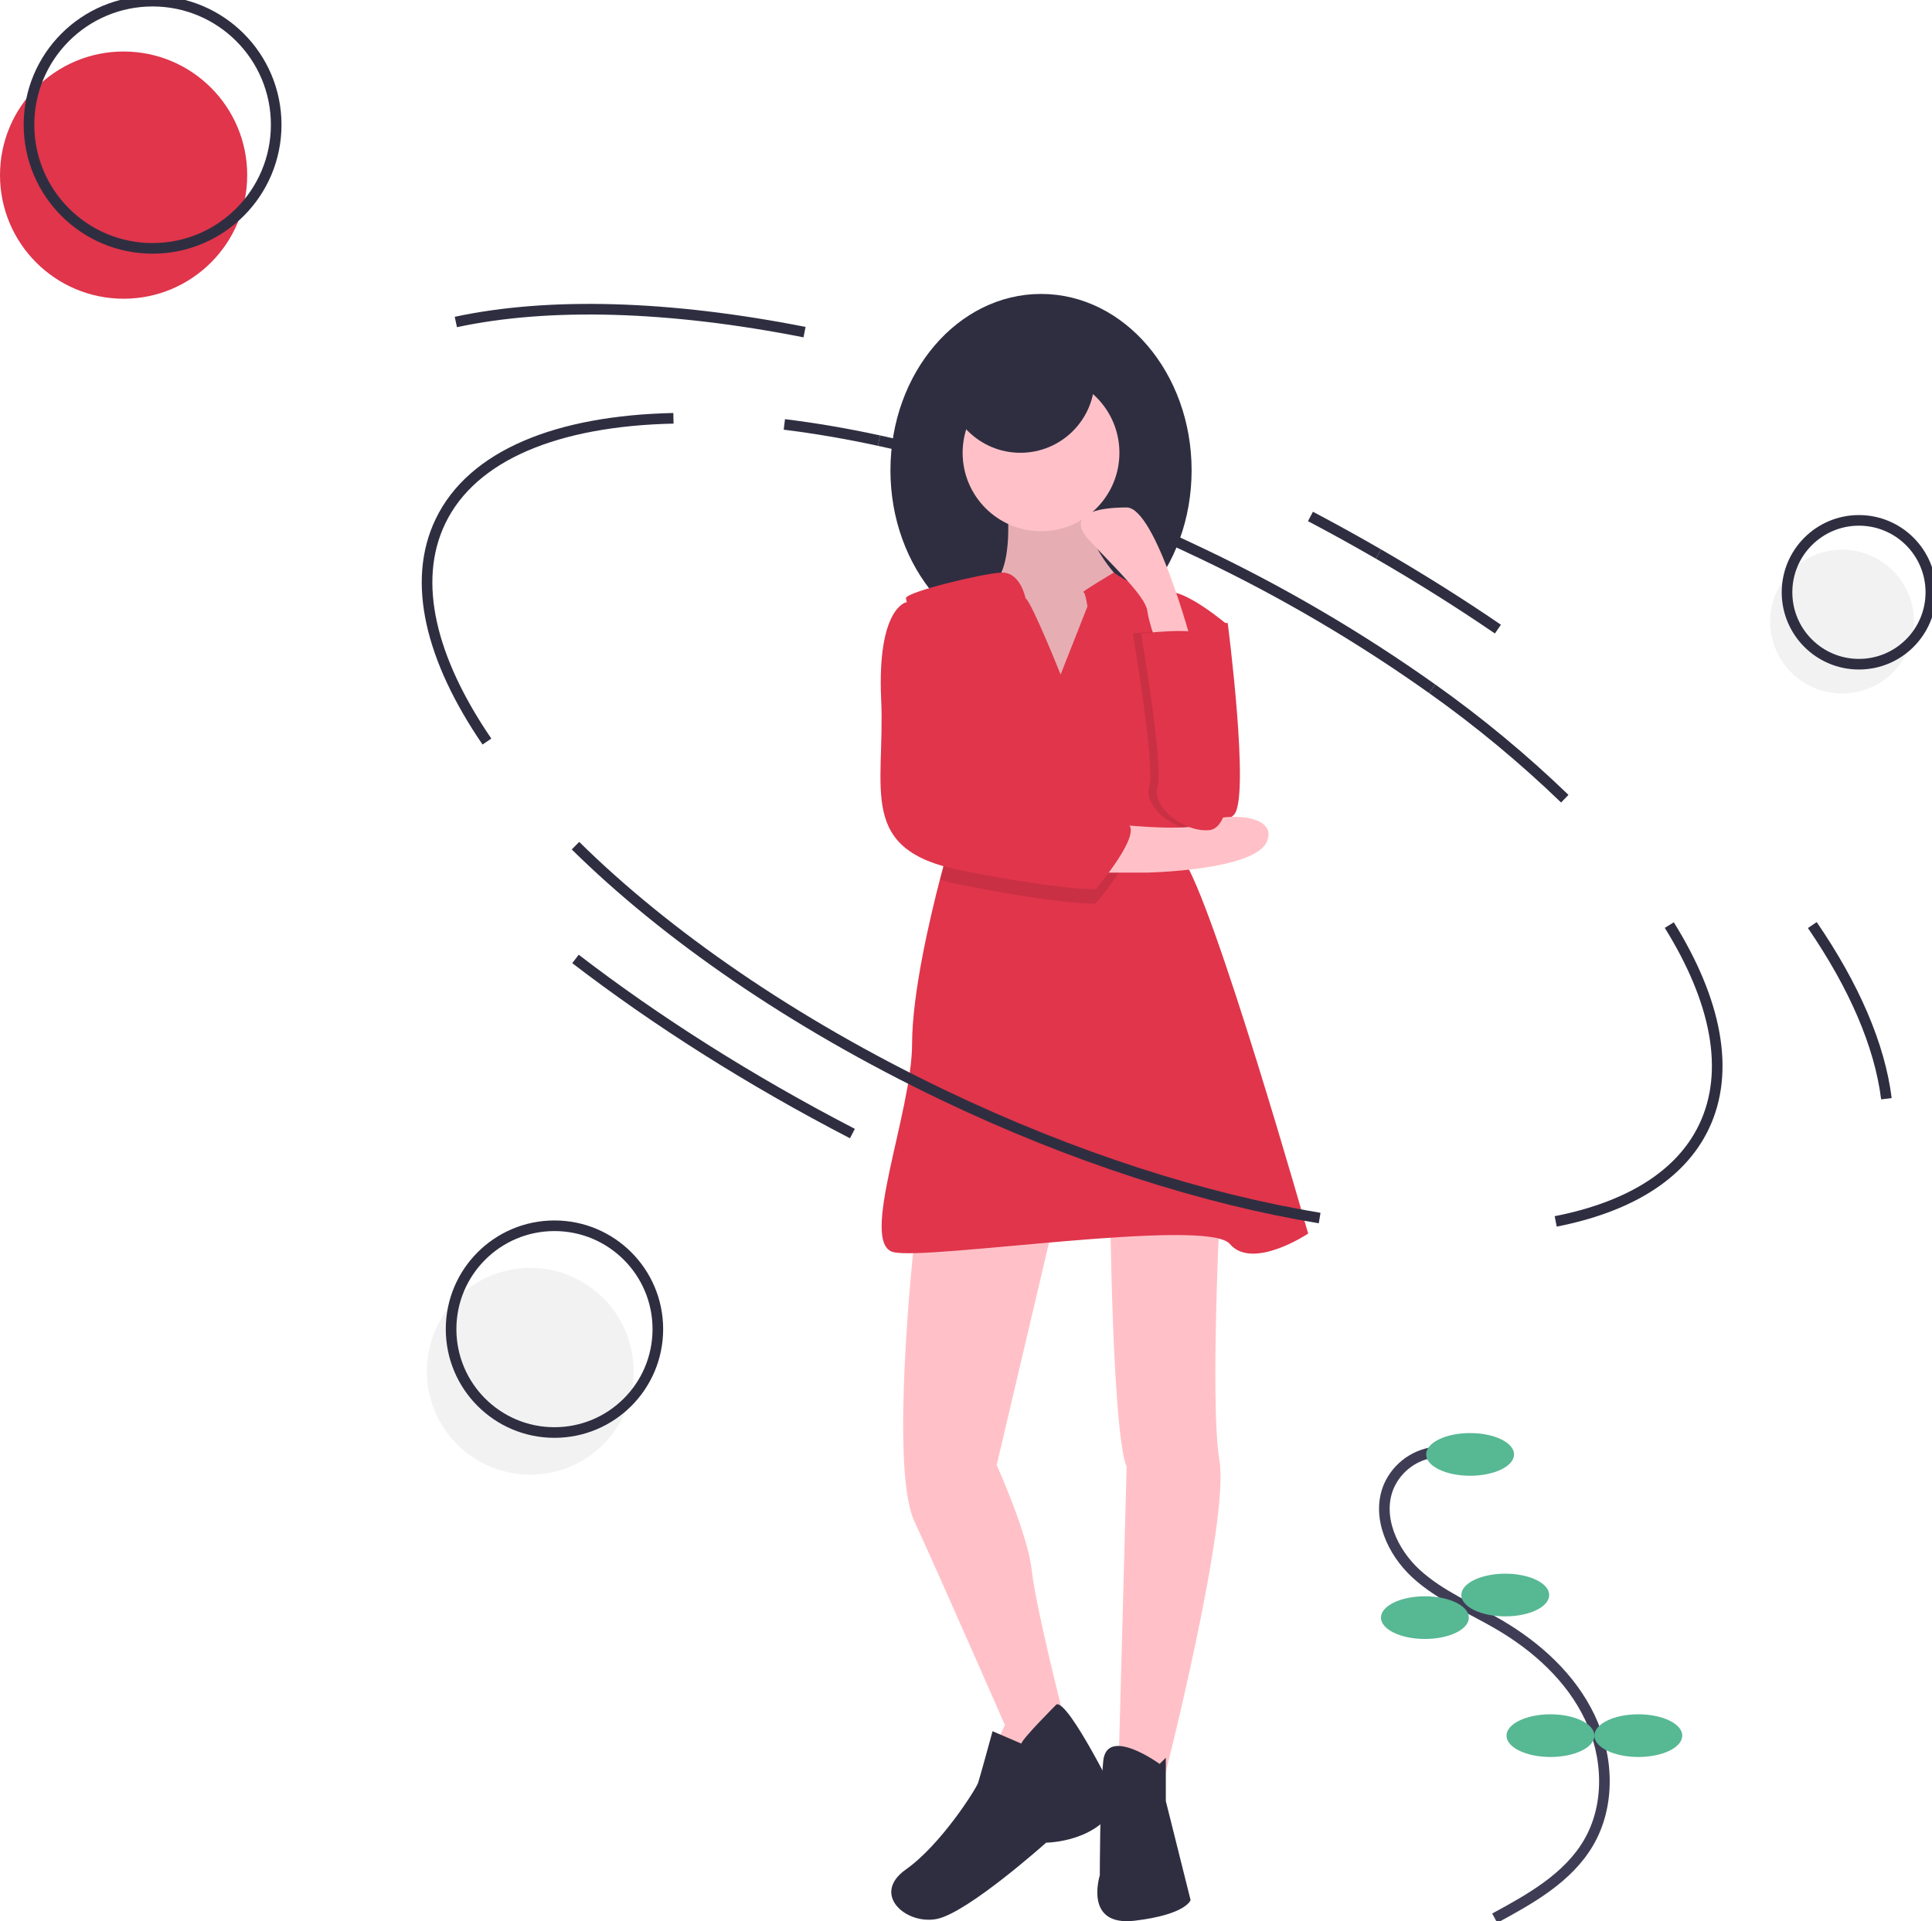 <svg width="182" height="181" viewBox="0 0 182 181" fill="none" xmlns="http://www.w3.org/2000/svg">
<g clip-path="url(#clip0)">
<path d="M123.449 48.656C125.633 49.809 127.768 50.989 129.854 52.196" stroke="#2F2E41" stroke-miterlimit="10"/>
<path d="M82.802 41.511C92.329 43.572 102.731 47.128 113.209 52.148C120.798 55.76 128.06 60.023 134.913 64.889" stroke="#2F2E41" stroke-miterlimit="10"/>
<path d="M73.888 39.986C76.75 40.338 79.731 40.847 82.802 41.511" stroke="#2F2E41" stroke-miterlimit="10"/>
<path d="M45.87 69.862C40.581 62.12 38.764 54.806 41.482 49.132C44.487 42.856 52.533 39.645 63.439 39.409" stroke="#2F2E41" stroke-miterlimit="10"/>
<path d="M157.253 87.154C161.662 94.252 163.029 100.906 160.515 106.157C158.302 110.777 153.358 113.736 146.551 115.07" stroke="#2F2E41" stroke-miterlimit="10"/>
<path d="M134.914 64.889C139.332 68.023 143.508 71.485 147.407 75.246" stroke="#2F2E41" stroke-miterlimit="10"/>
<path d="M42.942 30.336C51.721 28.45 63.083 28.785 75.789 31.29" stroke="#2F2E41" stroke-miterlimit="10"/>
<path d="M170.725 87.152C174.656 92.895 177.073 98.452 177.705 103.512" stroke="#2F2E41" stroke-miterlimit="10"/>
<path d="M129.854 52.196C133.796 54.476 137.547 56.834 141.107 59.27" stroke="#2F2E41" stroke-miterlimit="10"/>
<path d="M135.503 136.776C134.495 136.833 133.523 137.17 132.695 137.748C131.868 138.327 131.217 139.125 130.818 140.053C129.646 142.885 131.155 146.212 133.419 148.278C135.684 150.344 138.593 151.524 141.236 153.076C144.787 155.161 147.977 158.054 149.753 161.769C151.529 165.483 151.718 170.084 149.63 173.632C147.692 176.926 144.168 178.897 140.807 180.715" stroke="#3F3D56" stroke-miterlimit="10"/>
<path d="M138.488 139.033C140.774 139.033 142.628 138.133 142.628 137.023C142.628 135.912 140.774 135.012 138.488 135.012C136.202 135.012 134.349 135.912 134.349 137.023C134.349 138.133 136.202 139.033 138.488 139.033Z" fill="#57B894"/>
<path d="M141.8 152.281C144.086 152.281 145.939 151.381 145.939 150.27C145.939 149.16 144.086 148.259 141.8 148.259C139.514 148.259 137.66 149.16 137.66 150.27C137.66 151.381 139.514 152.281 141.8 152.281Z" fill="#57B894"/>
<path d="M134.231 154.41C136.517 154.41 138.37 153.51 138.37 152.399C138.37 151.289 136.517 150.389 134.231 150.389C131.945 150.389 130.091 151.289 130.091 152.399C130.091 153.51 131.945 154.41 134.231 154.41Z" fill="#57B894"/>
<path d="M146.057 165.529C148.343 165.529 150.197 164.628 150.197 163.518C150.197 162.407 148.343 161.507 146.057 161.507C143.771 161.507 141.918 162.407 141.918 163.518C141.918 164.628 143.771 165.529 146.057 165.529Z" fill="#57B894"/>
<path d="M154.336 165.529C156.622 165.529 158.475 164.628 158.475 163.518C158.475 162.407 156.622 161.507 154.336 161.507C152.05 161.507 150.197 162.407 150.197 163.518C150.197 164.628 152.05 165.529 154.336 165.529Z" fill="#57B894"/>
<path d="M113.322 58.692H115.654C115.654 58.692 117.791 75.212 116.237 76.767C114.682 78.321 110.407 79.293 109.824 76.767C109.241 74.24 109.824 64.911 109.824 64.911L113.322 58.692Z" fill="#E0354B"/>
<path d="M98.067 60.927C105.902 60.927 112.253 53.487 112.253 44.31C112.253 35.133 105.902 27.693 98.067 27.693C90.233 27.693 83.882 35.133 83.882 44.31C83.882 53.487 90.233 60.927 98.067 60.927Z" fill="#2F2E41"/>
<path d="M94.861 47.42C94.861 47.42 95.638 53.833 93.307 55.194C90.975 56.554 96.027 64.328 96.027 64.328L102.051 65.883L106.132 60.247L105.355 54.416C105.355 54.416 100.691 49.752 102.828 45.476L94.861 47.42Z" fill="#FFC1C7"/>
<path opacity="0.1" d="M94.861 47.42C94.861 47.42 95.638 53.833 93.307 55.194C90.975 56.554 96.027 64.328 96.027 64.328L102.051 65.883L106.132 60.247L105.355 54.416C105.355 54.416 100.691 49.752 102.828 45.476L94.861 47.42Z" fill="black"/>
<path d="M86.117 117.041C86.117 117.041 83.785 138.225 86.117 143.278C88.449 148.331 94.667 162.519 94.667 162.519L92.724 166.6L97.97 165.434L100.108 161.353C100.108 161.353 97.582 151.441 97.193 147.943C96.804 144.444 93.89 138.031 93.89 138.031L99.331 114.903L86.117 117.041Z" fill="#FFC1C7"/>
<path d="M104.577 113.499C104.577 113.499 104.772 134.878 106.132 138.194L105.355 167.152L109.63 167.723C109.63 167.723 115.848 143.429 114.876 137.599C113.905 131.768 115.071 110.778 115.071 110.778L104.577 113.499Z" fill="#FFC1C7"/>
<path d="M98.067 50.044C102.146 50.044 105.452 46.737 105.452 42.658C105.452 38.58 102.146 35.273 98.067 35.273C93.989 35.273 90.683 38.58 90.683 42.658C90.683 46.737 93.989 50.044 98.067 50.044Z" fill="#FFC1C7"/>
<path d="M123.232 116.22C123.232 116.22 117.985 119.718 115.848 117.192C113.71 114.665 87.477 118.746 84.174 117.969C80.87 117.192 85.922 104.753 85.922 98.34C85.922 93.541 87.664 86.241 88.54 82.867C88.835 81.732 89.032 81.042 89.032 81.042C89.032 81.042 91.025 75.369 90.652 73.012C90.627 72.833 90.578 72.659 90.507 72.493C90.475 72.424 90.437 72.358 90.392 72.296C89.461 71.055 86.793 61.998 85.757 58.109C85.588 57.533 85.449 56.95 85.34 56.36C85.34 55.777 92.529 54.028 94.327 53.944C96.126 53.86 96.61 56.36 96.61 56.36C97.193 56.748 99.914 63.551 99.914 63.551L102.44 57.137C102.44 57.137 102.245 55.777 102.051 55.777C101.857 55.777 104.925 53.942 104.925 53.942C104.925 53.942 108.075 56.165 109.824 55.777C111.573 55.388 115.654 58.886 115.654 58.886C115.654 58.886 108.464 76.961 111.379 80.848C114.293 84.735 123.232 116.22 123.232 116.22Z" fill="#E0354B"/>
<path d="M99.525 160.575C99.525 160.575 96.222 163.879 96.222 164.268L93.501 163.102C93.501 163.102 92.335 167.377 92.141 167.96C91.946 168.543 88.643 173.791 85.34 176.123C82.036 178.455 85.34 181.371 88.254 180.788C91.169 180.205 98.553 173.597 98.553 173.597C98.553 173.597 103.606 173.597 105.355 169.71C105.355 169.71 100.691 160.186 99.525 160.575Z" fill="#2F2E41"/>
<path d="M109.241 166.181C109.241 166.181 104.249 162.553 103.927 165.922C103.606 169.29 103.606 176.676 103.606 176.676C103.606 176.676 102.051 181.534 106.909 180.951C111.767 180.368 112.156 179.008 112.156 179.008L109.824 169.679V165.598L109.241 166.181Z" fill="#2F2E41"/>
<path opacity="0.1" d="M90.392 72.297C89.461 71.055 86.793 61.998 85.757 58.109H86.7C86.7 58.109 89.067 67.374 90.507 72.493C90.475 72.424 90.437 72.358 90.392 72.297Z" fill="black"/>
<path opacity="0.1" d="M103.217 85.124C103.217 85.124 100.497 85.319 90.586 83.375C89.896 83.242 89.213 83.073 88.54 82.868C88.835 81.733 89.032 81.043 89.032 81.043C89.032 81.043 91.025 75.37 90.652 73.012C91.117 74.645 91.463 75.747 91.558 75.795C91.946 75.99 104.383 78.127 106.132 78.905C107.881 79.682 103.217 85.124 103.217 85.124Z" fill="black"/>
<path opacity="0.1" d="M106.715 59.688C106.715 59.688 112.075 59.026 112.407 59.895C112.739 60.765 114.099 69.165 114.682 70.242C115.265 71.319 115.459 77.996 113.127 78.211C110.796 78.426 107.686 76.057 108.269 74.119C108.852 72.18 106.715 59.688 106.715 59.688Z" fill="black"/>
<path d="M103.994 77.544C103.994 77.544 112.156 78.516 113.516 77.544C114.876 76.572 120.512 76.572 119.346 79.293C118.18 82.014 108.075 82.209 108.075 82.209H102.245L103.994 77.544Z" fill="#FFC1C7"/>
<path d="M86.7 56.749H85.34C85.34 56.749 82.619 57.332 83.008 65.883C83.396 74.435 80.676 80.071 90.586 82.015C100.497 83.958 103.217 83.764 103.217 83.764C103.217 83.764 107.881 78.322 106.132 77.545C104.383 76.767 91.946 74.629 91.558 74.435C91.169 74.241 86.7 56.749 86.7 56.749Z" fill="#E0354B"/>
<path d="M112.257 60.585C112.257 60.585 108.852 47.809 106.132 47.809C103.411 47.809 100.302 48.392 102.634 50.918C104.966 53.445 107.881 56.166 108.075 57.526C108.269 58.887 109.047 60.83 109.047 60.83L112.257 60.585Z" fill="#FFC1C7"/>
<path d="M107.492 59.688C107.492 59.688 112.852 59.026 113.184 59.895C113.516 60.765 114.876 69.165 115.459 70.242C116.042 71.319 116.237 77.996 113.905 78.211C111.573 78.426 108.464 76.057 109.047 74.119C109.63 72.18 107.492 59.688 107.492 59.688Z" fill="#E0354B"/>
<path d="M96.124 42.658C99.988 42.658 103.12 39.526 103.12 35.662C103.12 31.797 99.988 28.665 96.124 28.665C92.261 28.665 89.129 31.797 89.129 35.662C89.129 39.526 92.261 42.658 96.124 42.658Z" fill="#2F2E41"/>
<path d="M124.314 114.755C113.458 112.965 101.177 109.075 88.788 103.14C74.682 96.382 62.729 88.072 54.212 79.672" stroke="#2F2E41" stroke-miterlimit="10"/>
<path d="M80.298 106.795C70.586 101.763 61.794 96.168 54.212 90.343" stroke="#2F2E41" stroke-miterlimit="10"/>
<path d="M11.643 28.143C18.074 28.143 23.287 22.929 23.287 16.498C23.287 10.066 18.074 4.853 11.643 4.853C5.213 4.853 0 10.066 0 16.498C0 22.929 5.213 28.143 11.643 28.143Z" fill="#E0354B"/>
<path d="M14.375 23.399C20.805 23.399 26.018 18.185 26.018 11.754C26.018 5.322 20.805 0.108 14.375 0.108C7.944 0.108 2.731 5.322 2.731 11.754C2.731 18.185 7.944 23.399 14.375 23.399Z" stroke="#2F2E41" stroke-miterlimit="10"/>
<path d="M173.528 65.337C177.27 65.337 180.303 62.304 180.303 58.562C180.303 54.82 177.27 51.786 173.528 51.786C169.787 51.786 166.754 54.82 166.754 58.562C166.754 62.304 169.787 65.337 173.528 65.337Z" fill="#F2F2F2"/>
<path d="M175.117 62.576C178.859 62.576 181.892 59.543 181.892 55.801C181.892 52.059 178.859 49.025 175.117 49.025C171.376 49.025 168.343 52.059 168.343 55.801C168.343 59.543 171.376 62.576 175.117 62.576Z" stroke="#2F2E41" stroke-miterlimit="10"/>
<path d="M49.948 138.929C55.327 138.929 59.687 134.568 59.687 129.189C59.687 123.81 55.327 119.449 49.948 119.449C44.57 119.449 40.21 123.81 40.21 129.189C40.21 134.568 44.57 138.929 49.948 138.929Z" fill="#F2F2F2"/>
<path d="M52.233 134.96C57.611 134.96 61.971 130.6 61.971 125.221C61.971 119.842 57.611 115.481 52.233 115.481C46.854 115.481 42.494 119.842 42.494 125.221C42.494 130.6 46.854 134.96 52.233 134.96Z" stroke="#2F2E41" stroke-miterlimit="10"/>
</g>
<defs>
<clipPath id="clip0">
<rect width="182" height="181" fill="white"/>
</clipPath>
</defs>
</svg>

